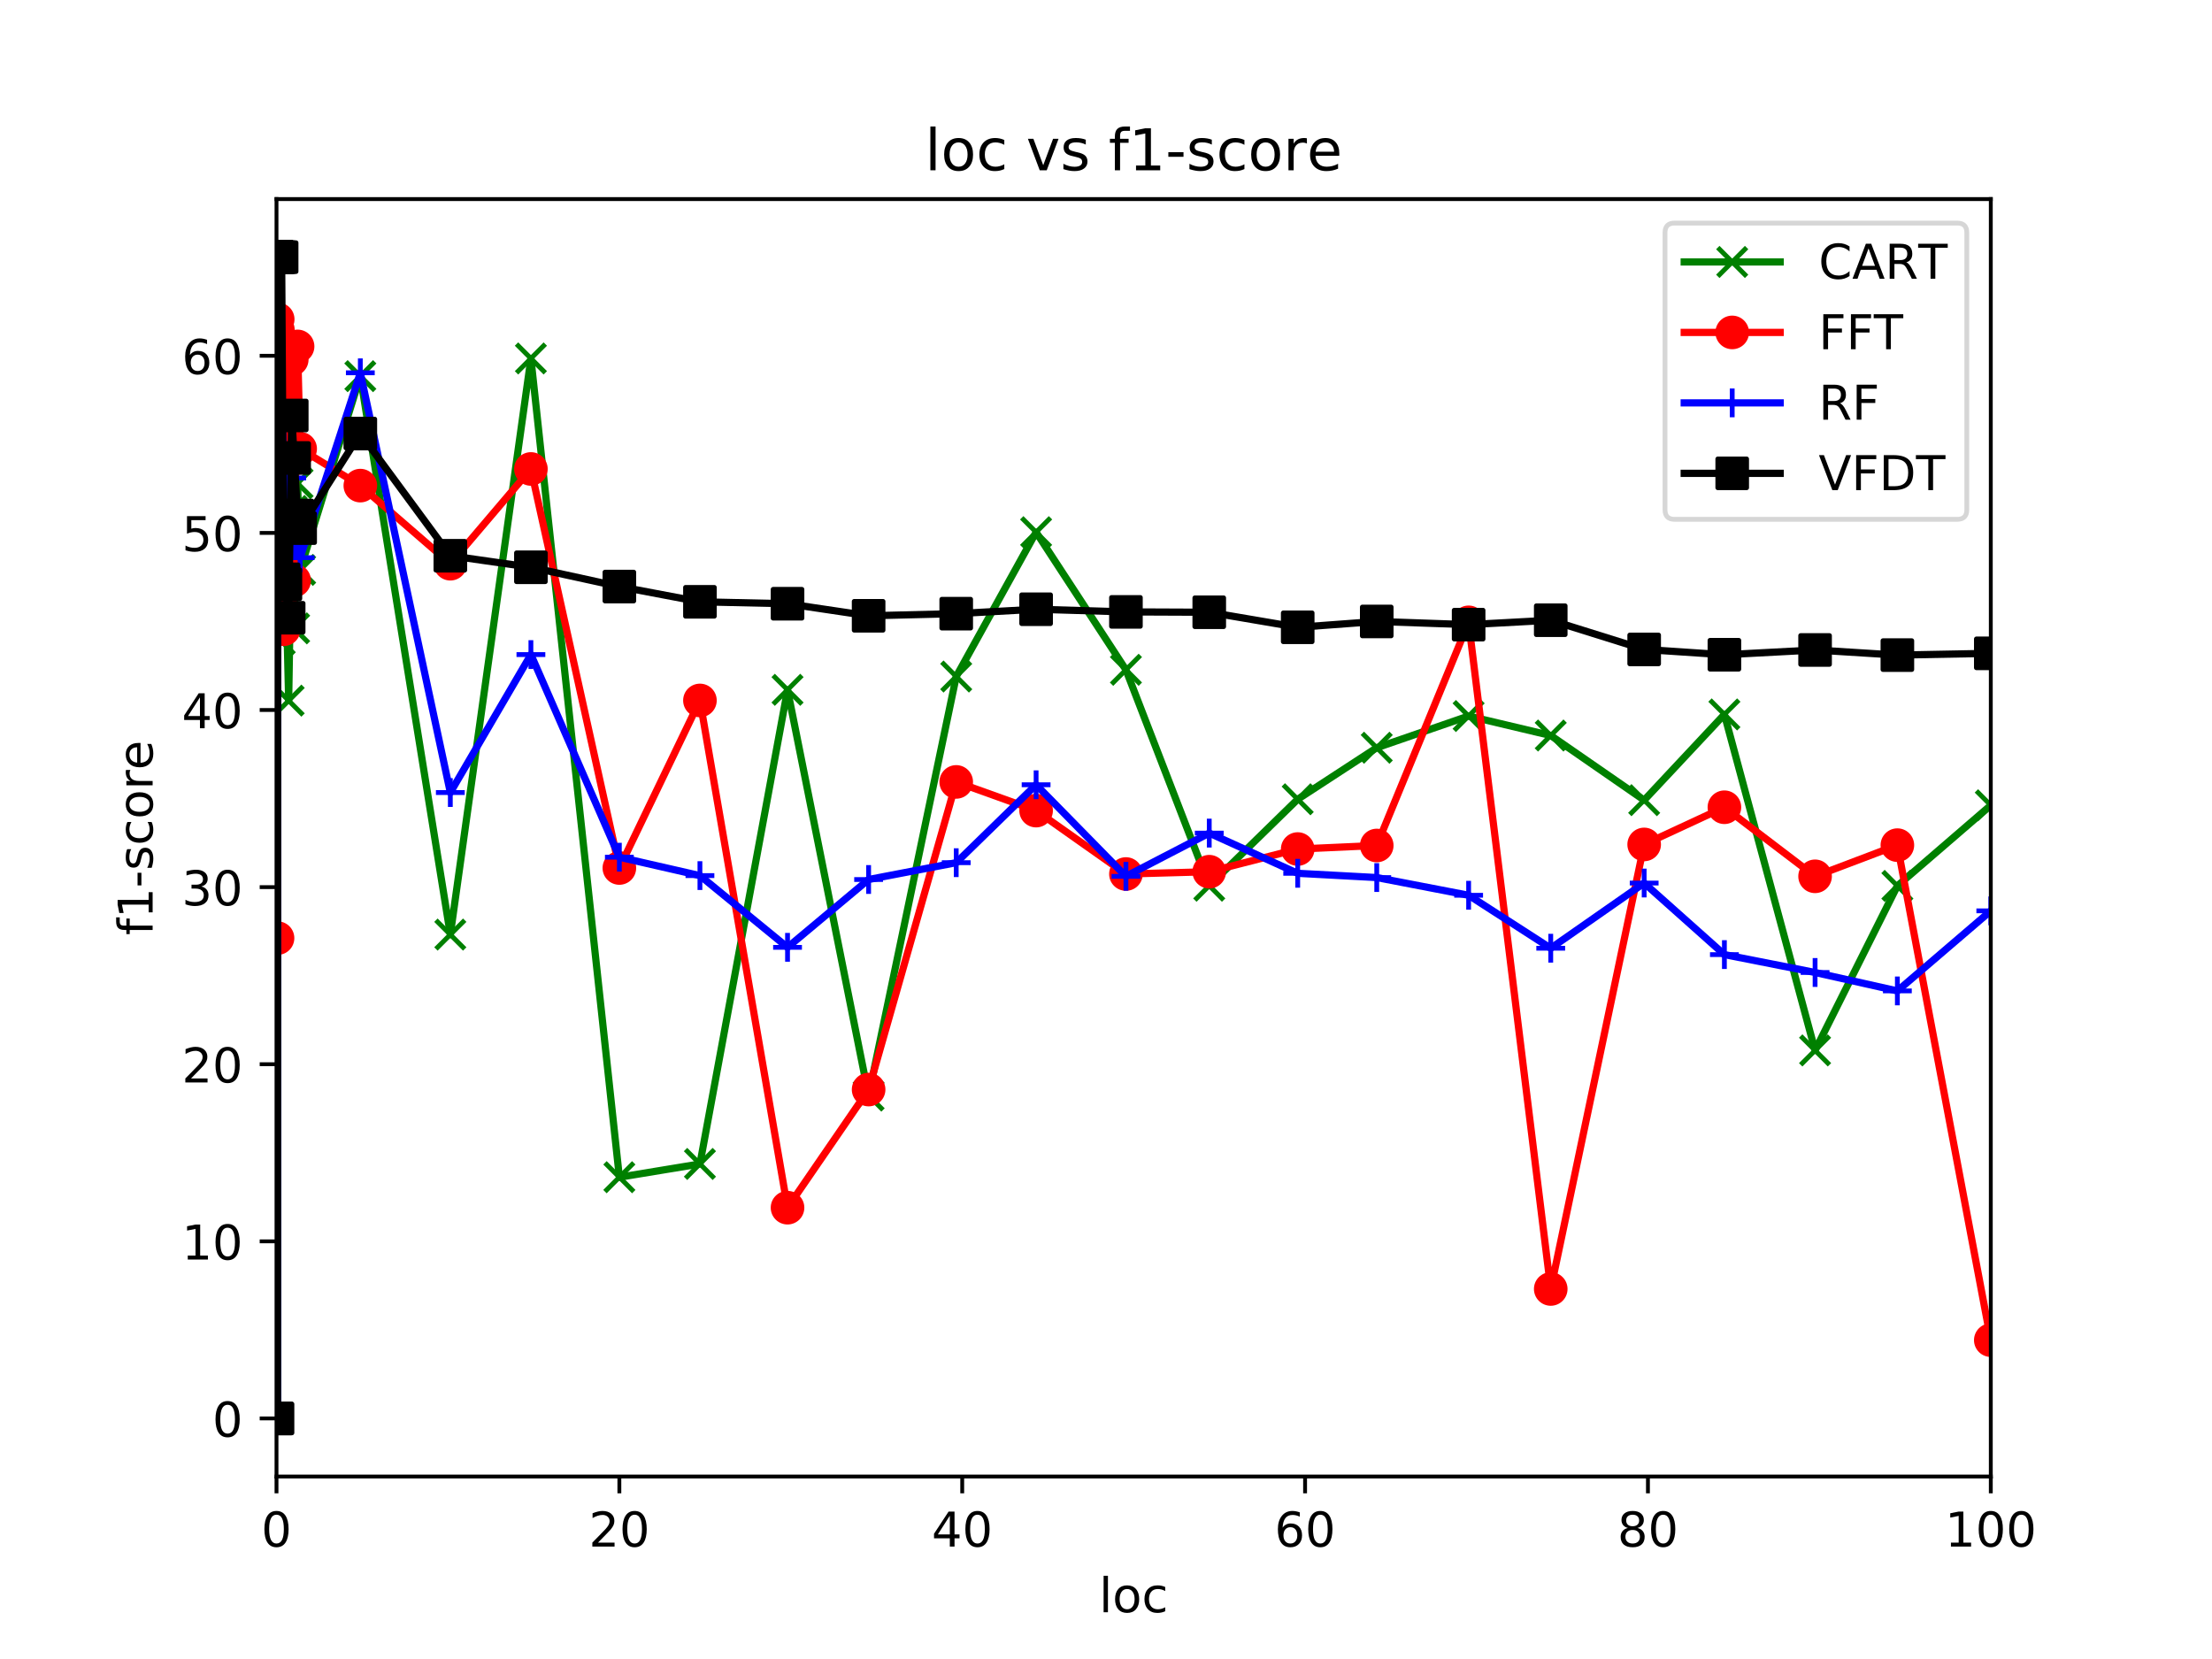 <?xml version="1.0" encoding="utf-8" standalone="no"?>
<!DOCTYPE svg PUBLIC "-//W3C//DTD SVG 1.1//EN"
  "http://www.w3.org/Graphics/SVG/1.1/DTD/svg11.dtd">
<!-- Created with matplotlib (https://matplotlib.org/) -->
<svg height="345.6pt" version="1.1" viewBox="0 0 460.8 345.6" width="460.8pt" xmlns="http://www.w3.org/2000/svg" xmlns:xlink="http://www.w3.org/1999/xlink">
 <defs>
  <style type="text/css">
*{stroke-linecap:butt;stroke-linejoin:round;}
  </style>
 </defs>
 <g id="figure_1">
  <g id="patch_1">
   <path d="M 0 345.6 
L 460.8 345.6 
L 460.8 0 
L 0 0 
z
" style="fill:#ffffff;"/>
  </g>
  <g id="axes_1">
   <g id="patch_2">
    <path d="M 57.6 307.584 
L 414.72 307.584 
L 414.72 41.472 
L 57.6 41.472 
z
" style="fill:#ffffff;"/>
   </g>
   <g id="matplotlib.axis_1">
    <g id="xtick_1">
     <g id="line2d_1">
      <defs>
       <path d="M 0 0 
L 0 3.5 
" id="m6e8cac33dd" style="stroke:#000000;stroke-width:0.8;"/>
      </defs>
      <g>
       <use style="stroke:#000000;stroke-width:0.8;" x="57.6" xlink:href="#m6e8cac33dd" y="307.584"/>
      </g>
     </g>
     <g id="text_1">
      <!-- 0 -->
      <defs>
       <path d="M 31.781 66.406 
Q 24.172 66.406 20.328 58.906 
Q 16.5 51.422 16.5 36.375 
Q 16.5 21.391 20.328 13.891 
Q 24.172 6.391 31.781 6.391 
Q 39.453 6.391 43.281 13.891 
Q 47.125 21.391 47.125 36.375 
Q 47.125 51.422 43.281 58.906 
Q 39.453 66.406 31.781 66.406 
z
M 31.781 74.219 
Q 44.047 74.219 50.516 64.516 
Q 56.984 54.828 56.984 36.375 
Q 56.984 17.969 50.516 8.266 
Q 44.047 -1.422 31.781 -1.422 
Q 19.531 -1.422 13.062 8.266 
Q 6.594 17.969 6.594 36.375 
Q 6.594 54.828 13.062 64.516 
Q 19.531 74.219 31.781 74.219 
z
" id="DejaVuSans-48"/>
      </defs>
      <g transform="translate(54.419 322.182)scale(0.1 -0.1)">
       <use xlink:href="#DejaVuSans-48"/>
      </g>
     </g>
    </g>
    <g id="xtick_2">
     <g id="line2d_2">
      <g>
       <use style="stroke:#000000;stroke-width:0.8;" x="129.024" xlink:href="#m6e8cac33dd" y="307.584"/>
      </g>
     </g>
     <g id="text_2">
      <!-- 20 -->
      <defs>
       <path d="M 19.188 8.297 
L 53.609 8.297 
L 53.609 0 
L 7.328 0 
L 7.328 8.297 
Q 12.938 14.109 22.625 23.891 
Q 32.328 33.688 34.812 36.531 
Q 39.547 41.844 41.422 45.531 
Q 43.312 49.219 43.312 52.781 
Q 43.312 58.594 39.234 62.25 
Q 35.156 65.922 28.609 65.922 
Q 23.969 65.922 18.812 64.312 
Q 13.672 62.703 7.812 59.422 
L 7.812 69.391 
Q 13.766 71.781 18.938 73 
Q 24.125 74.219 28.422 74.219 
Q 39.75 74.219 46.484 68.547 
Q 53.219 62.891 53.219 53.422 
Q 53.219 48.922 51.531 44.891 
Q 49.859 40.875 45.406 35.406 
Q 44.188 33.984 37.641 27.219 
Q 31.109 20.453 19.188 8.297 
z
" id="DejaVuSans-50"/>
      </defs>
      <g transform="translate(122.662 322.182)scale(0.1 -0.1)">
       <use xlink:href="#DejaVuSans-50"/>
       <use x="63.623" xlink:href="#DejaVuSans-48"/>
      </g>
     </g>
    </g>
    <g id="xtick_3">
     <g id="line2d_3">
      <g>
       <use style="stroke:#000000;stroke-width:0.8;" x="200.448" xlink:href="#m6e8cac33dd" y="307.584"/>
      </g>
     </g>
     <g id="text_3">
      <!-- 40 -->
      <defs>
       <path d="M 37.797 64.312 
L 12.891 25.391 
L 37.797 25.391 
z
M 35.203 72.906 
L 47.609 72.906 
L 47.609 25.391 
L 58.016 25.391 
L 58.016 17.188 
L 47.609 17.188 
L 47.609 0 
L 37.797 0 
L 37.797 17.188 
L 4.891 17.188 
L 4.891 26.703 
z
" id="DejaVuSans-52"/>
      </defs>
      <g transform="translate(194.085 322.182)scale(0.1 -0.1)">
       <use xlink:href="#DejaVuSans-52"/>
       <use x="63.623" xlink:href="#DejaVuSans-48"/>
      </g>
     </g>
    </g>
    <g id="xtick_4">
     <g id="line2d_4">
      <g>
       <use style="stroke:#000000;stroke-width:0.8;" x="271.872" xlink:href="#m6e8cac33dd" y="307.584"/>
      </g>
     </g>
     <g id="text_4">
      <!-- 60 -->
      <defs>
       <path d="M 33.016 40.375 
Q 26.375 40.375 22.484 35.828 
Q 18.609 31.297 18.609 23.391 
Q 18.609 15.531 22.484 10.953 
Q 26.375 6.391 33.016 6.391 
Q 39.656 6.391 43.531 10.953 
Q 47.406 15.531 47.406 23.391 
Q 47.406 31.297 43.531 35.828 
Q 39.656 40.375 33.016 40.375 
z
M 52.594 71.297 
L 52.594 62.312 
Q 48.875 64.062 45.094 64.984 
Q 41.312 65.922 37.594 65.922 
Q 27.828 65.922 22.672 59.328 
Q 17.531 52.734 16.797 39.406 
Q 19.672 43.656 24.016 45.922 
Q 28.375 48.188 33.594 48.188 
Q 44.578 48.188 50.953 41.516 
Q 57.328 34.859 57.328 23.391 
Q 57.328 12.156 50.688 5.359 
Q 44.047 -1.422 33.016 -1.422 
Q 20.359 -1.422 13.672 8.266 
Q 6.984 17.969 6.984 36.375 
Q 6.984 53.656 15.188 63.938 
Q 23.391 74.219 37.203 74.219 
Q 40.922 74.219 44.703 73.484 
Q 48.484 72.75 52.594 71.297 
z
" id="DejaVuSans-54"/>
      </defs>
      <g transform="translate(265.51 322.182)scale(0.1 -0.1)">
       <use xlink:href="#DejaVuSans-54"/>
       <use x="63.623" xlink:href="#DejaVuSans-48"/>
      </g>
     </g>
    </g>
    <g id="xtick_5">
     <g id="line2d_5">
      <g>
       <use style="stroke:#000000;stroke-width:0.8;" x="343.296" xlink:href="#m6e8cac33dd" y="307.584"/>
      </g>
     </g>
     <g id="text_5">
      <!-- 80 -->
      <defs>
       <path d="M 31.781 34.625 
Q 24.75 34.625 20.719 30.859 
Q 16.703 27.094 16.703 20.516 
Q 16.703 13.922 20.719 10.156 
Q 24.75 6.391 31.781 6.391 
Q 38.812 6.391 42.859 10.172 
Q 46.922 13.969 46.922 20.516 
Q 46.922 27.094 42.891 30.859 
Q 38.875 34.625 31.781 34.625 
z
M 21.922 38.812 
Q 15.578 40.375 12.031 44.719 
Q 8.5 49.078 8.5 55.328 
Q 8.5 64.062 14.719 69.141 
Q 20.953 74.219 31.781 74.219 
Q 42.672 74.219 48.875 69.141 
Q 55.078 64.062 55.078 55.328 
Q 55.078 49.078 51.531 44.719 
Q 48 40.375 41.703 38.812 
Q 48.828 37.156 52.797 32.312 
Q 56.781 27.484 56.781 20.516 
Q 56.781 9.906 50.312 4.234 
Q 43.844 -1.422 31.781 -1.422 
Q 19.734 -1.422 13.25 4.234 
Q 6.781 9.906 6.781 20.516 
Q 6.781 27.484 10.781 32.312 
Q 14.797 37.156 21.922 38.812 
z
M 18.312 54.391 
Q 18.312 48.734 21.844 45.562 
Q 25.391 42.391 31.781 42.391 
Q 38.141 42.391 41.719 45.562 
Q 45.312 48.734 45.312 54.391 
Q 45.312 60.062 41.719 63.234 
Q 38.141 66.406 31.781 66.406 
Q 25.391 66.406 21.844 63.234 
Q 18.312 60.062 18.312 54.391 
z
" id="DejaVuSans-56"/>
      </defs>
      <g transform="translate(336.933 322.182)scale(0.1 -0.1)">
       <use xlink:href="#DejaVuSans-56"/>
       <use x="63.623" xlink:href="#DejaVuSans-48"/>
      </g>
     </g>
    </g>
    <g id="xtick_6">
     <g id="line2d_6">
      <g>
       <use style="stroke:#000000;stroke-width:0.8;" x="414.72" xlink:href="#m6e8cac33dd" y="307.584"/>
      </g>
     </g>
     <g id="text_6">
      <!-- 100 -->
      <defs>
       <path d="M 12.406 8.297 
L 28.516 8.297 
L 28.516 63.922 
L 10.984 60.406 
L 10.984 69.391 
L 28.422 72.906 
L 38.281 72.906 
L 38.281 8.297 
L 54.391 8.297 
L 54.391 0 
L 12.406 0 
z
" id="DejaVuSans-49"/>
      </defs>
      <g transform="translate(405.176 322.182)scale(0.1 -0.1)">
       <use xlink:href="#DejaVuSans-49"/>
       <use x="63.623" xlink:href="#DejaVuSans-48"/>
       <use x="127.246" xlink:href="#DejaVuSans-48"/>
      </g>
     </g>
    </g>
    <g id="text_7">
     <!-- loc -->
     <defs>
      <path d="M 9.422 75.984 
L 18.406 75.984 
L 18.406 0 
L 9.422 0 
z
" id="DejaVuSans-108"/>
      <path d="M 30.609 48.391 
Q 23.391 48.391 19.188 42.75 
Q 14.984 37.109 14.984 27.297 
Q 14.984 17.484 19.156 11.844 
Q 23.344 6.203 30.609 6.203 
Q 37.797 6.203 41.984 11.859 
Q 46.188 17.531 46.188 27.297 
Q 46.188 37.016 41.984 42.703 
Q 37.797 48.391 30.609 48.391 
z
M 30.609 56 
Q 42.328 56 49.016 48.375 
Q 55.719 40.766 55.719 27.297 
Q 55.719 13.875 49.016 6.219 
Q 42.328 -1.422 30.609 -1.422 
Q 18.844 -1.422 12.172 6.219 
Q 5.516 13.875 5.516 27.297 
Q 5.516 40.766 12.172 48.375 
Q 18.844 56 30.609 56 
z
" id="DejaVuSans-111"/>
      <path d="M 48.781 52.594 
L 48.781 44.188 
Q 44.969 46.297 41.141 47.344 
Q 37.312 48.391 33.406 48.391 
Q 24.656 48.391 19.812 42.844 
Q 14.984 37.312 14.984 27.297 
Q 14.984 17.281 19.812 11.734 
Q 24.656 6.203 33.406 6.203 
Q 37.312 6.203 41.141 7.25 
Q 44.969 8.297 48.781 10.406 
L 48.781 2.094 
Q 45.016 0.344 40.984 -0.531 
Q 36.969 -1.422 32.422 -1.422 
Q 20.062 -1.422 12.781 6.344 
Q 5.516 14.109 5.516 27.297 
Q 5.516 40.672 12.859 48.328 
Q 20.219 56 33.016 56 
Q 37.156 56 41.109 55.141 
Q 45.062 54.297 48.781 52.594 
z
" id="DejaVuSans-99"/>
     </defs>
     <g transform="translate(228.962 335.861)scale(0.1 -0.1)">
      <use xlink:href="#DejaVuSans-108"/>
      <use x="27.783" xlink:href="#DejaVuSans-111"/>
      <use x="88.965" xlink:href="#DejaVuSans-99"/>
     </g>
    </g>
   </g>
   <g id="matplotlib.axis_2">
    <g id="ytick_1">
     <g id="line2d_7">
      <defs>
       <path d="M 0 0 
L -3.5 0 
" id="mcc3cfa921a" style="stroke:#000000;stroke-width:0.8;"/>
      </defs>
      <g>
       <use style="stroke:#000000;stroke-width:0.8;" x="57.6" xlink:href="#mcc3cfa921a" y="295.488"/>
      </g>
     </g>
     <g id="text_8">
      <!-- 0 -->
      <g transform="translate(44.237 299.287)scale(0.1 -0.1)">
       <use xlink:href="#DejaVuSans-48"/>
      </g>
     </g>
    </g>
    <g id="ytick_2">
     <g id="line2d_8">
      <g>
       <use style="stroke:#000000;stroke-width:0.8;" x="57.6" xlink:href="#mcc3cfa921a" y="258.593"/>
      </g>
     </g>
     <g id="text_9">
      <!-- 10 -->
      <g transform="translate(37.875 262.392)scale(0.1 -0.1)">
       <use xlink:href="#DejaVuSans-49"/>
       <use x="63.623" xlink:href="#DejaVuSans-48"/>
      </g>
     </g>
    </g>
    <g id="ytick_3">
     <g id="line2d_9">
      <g>
       <use style="stroke:#000000;stroke-width:0.8;" x="57.6" xlink:href="#mcc3cfa921a" y="221.698"/>
      </g>
     </g>
     <g id="text_10">
      <!-- 20 -->
      <g transform="translate(37.875 225.497)scale(0.1 -0.1)">
       <use xlink:href="#DejaVuSans-50"/>
       <use x="63.623" xlink:href="#DejaVuSans-48"/>
      </g>
     </g>
    </g>
    <g id="ytick_4">
     <g id="line2d_10">
      <g>
       <use style="stroke:#000000;stroke-width:0.8;" x="57.6" xlink:href="#mcc3cfa921a" y="184.803"/>
      </g>
     </g>
     <g id="text_11">
      <!-- 30 -->
      <defs>
       <path d="M 40.578 39.312 
Q 47.656 37.797 51.625 33 
Q 55.609 28.219 55.609 21.188 
Q 55.609 10.406 48.188 4.484 
Q 40.766 -1.422 27.094 -1.422 
Q 22.516 -1.422 17.656 -0.516 
Q 12.797 0.391 7.625 2.203 
L 7.625 11.719 
Q 11.719 9.328 16.594 8.109 
Q 21.484 6.891 26.812 6.891 
Q 36.078 6.891 40.938 10.547 
Q 45.797 14.203 45.797 21.188 
Q 45.797 27.641 41.281 31.266 
Q 36.766 34.906 28.719 34.906 
L 20.219 34.906 
L 20.219 43.016 
L 29.109 43.016 
Q 36.375 43.016 40.234 45.922 
Q 44.094 48.828 44.094 54.297 
Q 44.094 59.906 40.109 62.906 
Q 36.141 65.922 28.719 65.922 
Q 24.656 65.922 20.016 65.031 
Q 15.375 64.156 9.812 62.312 
L 9.812 71.094 
Q 15.438 72.656 20.344 73.438 
Q 25.25 74.219 29.594 74.219 
Q 40.828 74.219 47.359 69.109 
Q 53.906 64.016 53.906 55.328 
Q 53.906 49.266 50.438 45.094 
Q 46.969 40.922 40.578 39.312 
z
" id="DejaVuSans-51"/>
      </defs>
      <g transform="translate(37.875 188.602)scale(0.1 -0.1)">
       <use xlink:href="#DejaVuSans-51"/>
       <use x="63.623" xlink:href="#DejaVuSans-48"/>
      </g>
     </g>
    </g>
    <g id="ytick_5">
     <g id="line2d_11">
      <g>
       <use style="stroke:#000000;stroke-width:0.8;" x="57.6" xlink:href="#mcc3cfa921a" y="147.908"/>
      </g>
     </g>
     <g id="text_12">
      <!-- 40 -->
      <g transform="translate(37.875 151.708)scale(0.1 -0.1)">
       <use xlink:href="#DejaVuSans-52"/>
       <use x="63.623" xlink:href="#DejaVuSans-48"/>
      </g>
     </g>
    </g>
    <g id="ytick_6">
     <g id="line2d_12">
      <g>
       <use style="stroke:#000000;stroke-width:0.8;" x="57.6" xlink:href="#mcc3cfa921a" y="111.013"/>
      </g>
     </g>
     <g id="text_13">
      <!-- 50 -->
      <defs>
       <path d="M 10.797 72.906 
L 49.516 72.906 
L 49.516 64.594 
L 19.828 64.594 
L 19.828 46.734 
Q 21.969 47.469 24.109 47.828 
Q 26.266 48.188 28.422 48.188 
Q 40.625 48.188 47.75 41.5 
Q 54.891 34.812 54.891 23.391 
Q 54.891 11.625 47.562 5.094 
Q 40.234 -1.422 26.906 -1.422 
Q 22.312 -1.422 17.547 -0.641 
Q 12.797 0.141 7.719 1.703 
L 7.719 11.625 
Q 12.109 9.234 16.797 8.062 
Q 21.484 6.891 26.703 6.891 
Q 35.156 6.891 40.078 11.328 
Q 45.016 15.766 45.016 23.391 
Q 45.016 31 40.078 35.438 
Q 35.156 39.891 26.703 39.891 
Q 22.75 39.891 18.812 39.016 
Q 14.891 38.141 10.797 36.281 
z
" id="DejaVuSans-53"/>
      </defs>
      <g transform="translate(37.875 114.813)scale(0.1 -0.1)">
       <use xlink:href="#DejaVuSans-53"/>
       <use x="63.623" xlink:href="#DejaVuSans-48"/>
      </g>
     </g>
    </g>
    <g id="ytick_7">
     <g id="line2d_13">
      <g>
       <use style="stroke:#000000;stroke-width:0.8;" x="57.6" xlink:href="#mcc3cfa921a" y="74.118"/>
      </g>
     </g>
     <g id="text_14">
      <!-- 60 -->
      <g transform="translate(37.875 77.918)scale(0.1 -0.1)">
       <use xlink:href="#DejaVuSans-54"/>
       <use x="63.623" xlink:href="#DejaVuSans-48"/>
      </g>
     </g>
    </g>
    <g id="text_15">
     <!-- f1-score -->
     <defs>
      <path d="M 37.109 75.984 
L 37.109 68.5 
L 28.516 68.5 
Q 23.688 68.5 21.797 66.547 
Q 19.922 64.594 19.922 59.516 
L 19.922 54.688 
L 34.719 54.688 
L 34.719 47.703 
L 19.922 47.703 
L 19.922 0 
L 10.891 0 
L 10.891 47.703 
L 2.297 47.703 
L 2.297 54.688 
L 10.891 54.688 
L 10.891 58.5 
Q 10.891 67.625 15.141 71.797 
Q 19.391 75.984 28.609 75.984 
z
" id="DejaVuSans-102"/>
      <path d="M 4.891 31.391 
L 31.203 31.391 
L 31.203 23.391 
L 4.891 23.391 
z
" id="DejaVuSans-45"/>
      <path d="M 44.281 53.078 
L 44.281 44.578 
Q 40.484 46.531 36.375 47.5 
Q 32.281 48.484 27.875 48.484 
Q 21.188 48.484 17.844 46.438 
Q 14.5 44.391 14.5 40.281 
Q 14.5 37.156 16.891 35.375 
Q 19.281 33.594 26.516 31.984 
L 29.594 31.297 
Q 39.156 29.25 43.188 25.516 
Q 47.219 21.781 47.219 15.094 
Q 47.219 7.469 41.188 3.016 
Q 35.156 -1.422 24.609 -1.422 
Q 20.219 -1.422 15.453 -0.562 
Q 10.688 0.297 5.422 2 
L 5.422 11.281 
Q 10.406 8.688 15.234 7.391 
Q 20.062 6.109 24.812 6.109 
Q 31.156 6.109 34.562 8.281 
Q 37.984 10.453 37.984 14.406 
Q 37.984 18.062 35.516 20.016 
Q 33.062 21.969 24.703 23.781 
L 21.578 24.516 
Q 13.234 26.266 9.516 29.906 
Q 5.812 33.547 5.812 39.891 
Q 5.812 47.609 11.281 51.797 
Q 16.75 56 26.812 56 
Q 31.781 56 36.172 55.266 
Q 40.578 54.547 44.281 53.078 
z
" id="DejaVuSans-115"/>
      <path d="M 41.109 46.297 
Q 39.594 47.172 37.812 47.578 
Q 36.031 48 33.891 48 
Q 26.266 48 22.188 43.047 
Q 18.109 38.094 18.109 28.812 
L 18.109 0 
L 9.078 0 
L 9.078 54.688 
L 18.109 54.688 
L 18.109 46.188 
Q 20.953 51.172 25.484 53.578 
Q 30.031 56 36.531 56 
Q 37.453 56 38.578 55.875 
Q 39.703 55.766 41.062 55.516 
z
" id="DejaVuSans-114"/>
      <path d="M 56.203 29.594 
L 56.203 25.203 
L 14.891 25.203 
Q 15.484 15.922 20.484 11.062 
Q 25.484 6.203 34.422 6.203 
Q 39.594 6.203 44.453 7.469 
Q 49.312 8.734 54.109 11.281 
L 54.109 2.781 
Q 49.266 0.734 44.188 -0.344 
Q 39.109 -1.422 33.891 -1.422 
Q 20.797 -1.422 13.156 6.188 
Q 5.516 13.812 5.516 26.812 
Q 5.516 40.234 12.766 48.109 
Q 20.016 56 32.328 56 
Q 43.359 56 49.781 48.891 
Q 56.203 41.797 56.203 29.594 
z
M 47.219 32.234 
Q 47.125 39.594 43.094 43.984 
Q 39.062 48.391 32.422 48.391 
Q 24.906 48.391 20.391 44.141 
Q 15.875 39.891 15.188 32.172 
z
" id="DejaVuSans-101"/>
     </defs>
     <g transform="translate(31.795 194.817)rotate(-90)scale(0.1 -0.1)">
      <use xlink:href="#DejaVuSans-102"/>
      <use x="35.205" xlink:href="#DejaVuSans-49"/>
      <use x="98.828" xlink:href="#DejaVuSans-45"/>
      <use x="134.912" xlink:href="#DejaVuSans-115"/>
      <use x="187.012" xlink:href="#DejaVuSans-99"/>
      <use x="241.992" xlink:href="#DejaVuSans-111"/>
      <use x="303.174" xlink:href="#DejaVuSans-114"/>
      <use x="344.256" xlink:href="#DejaVuSans-101"/>
     </g>
    </g>
   </g>
   <g id="line2d_14">
    <path clip-path="url(#p7e5b6b0c7e)" d="M 57.636 53.568 
L 57.671 295.488 
L 57.707 53.568 
L 57.743 53.568 
L 57.779 53.568 
L 57.814 53.568 
L 57.814 295.488 
L 57.85 53.568 
L 57.886 53.568 
L 57.886 53.568 
L 58.279 133.224 
L 58.671 111.567 
L 59.1 96.993 
L 59.457 117.322 
L 60.136 145.953 
L 60.778 106.438 
L 61.278 130.9 
L 61.993 100.683 
L 62.528 118.724 
L 75.063 78.361 
L 93.812 194.691 
L 110.597 74.672 
L 129.024 245.237 
L 145.809 242.47 
L 164.057 143.702 
L 180.949 228.229 
L 199.198 140.935 
L 215.84 110.866 
L 234.553 139.533 
L 251.909 184.508 
L 270.336 166.503 
L 286.8 155.767 
L 305.941 149.163 
L 323.047 153.221 
L 342.51 166.688 
L 359.224 148.831 
L 378.115 218.82 
L 395.257 184.545 
L 414.72 167.758 
" style="fill:none;stroke:#008000;stroke-linecap:square;stroke-width:1.5;"/>
    <defs>
     <path d="M -3 3 
L 3 -3 
M -3 -3 
L 3 3 
" id="m6aa8ffa0a3" style="stroke:#008000;"/>
    </defs>
    <g clip-path="url(#p7e5b6b0c7e)">
     <use style="fill:#008000;stroke:#008000;" x="57.636" xlink:href="#m6aa8ffa0a3" y="53.568"/>
     <use style="fill:#008000;stroke:#008000;" x="57.671" xlink:href="#m6aa8ffa0a3" y="295.488"/>
     <use style="fill:#008000;stroke:#008000;" x="57.707" xlink:href="#m6aa8ffa0a3" y="53.568"/>
     <use style="fill:#008000;stroke:#008000;" x="57.743" xlink:href="#m6aa8ffa0a3" y="53.568"/>
     <use style="fill:#008000;stroke:#008000;" x="57.779" xlink:href="#m6aa8ffa0a3" y="53.568"/>
     <use style="fill:#008000;stroke:#008000;" x="57.814" xlink:href="#m6aa8ffa0a3" y="53.568"/>
     <use style="fill:#008000;stroke:#008000;" x="57.814" xlink:href="#m6aa8ffa0a3" y="295.488"/>
     <use style="fill:#008000;stroke:#008000;" x="57.85" xlink:href="#m6aa8ffa0a3" y="53.568"/>
     <use style="fill:#008000;stroke:#008000;" x="57.886" xlink:href="#m6aa8ffa0a3" y="53.568"/>
     <use style="fill:#008000;stroke:#008000;" x="57.886" xlink:href="#m6aa8ffa0a3" y="53.568"/>
     <use style="fill:#008000;stroke:#008000;" x="58.279" xlink:href="#m6aa8ffa0a3" y="133.224"/>
     <use style="fill:#008000;stroke:#008000;" x="58.671" xlink:href="#m6aa8ffa0a3" y="111.567"/>
     <use style="fill:#008000;stroke:#008000;" x="59.1" xlink:href="#m6aa8ffa0a3" y="96.993"/>
     <use style="fill:#008000;stroke:#008000;" x="59.457" xlink:href="#m6aa8ffa0a3" y="117.322"/>
     <use style="fill:#008000;stroke:#008000;" x="60.136" xlink:href="#m6aa8ffa0a3" y="145.953"/>
     <use style="fill:#008000;stroke:#008000;" x="60.778" xlink:href="#m6aa8ffa0a3" y="106.438"/>
     <use style="fill:#008000;stroke:#008000;" x="61.278" xlink:href="#m6aa8ffa0a3" y="130.9"/>
     <use style="fill:#008000;stroke:#008000;" x="61.993" xlink:href="#m6aa8ffa0a3" y="100.683"/>
     <use style="fill:#008000;stroke:#008000;" x="62.528" xlink:href="#m6aa8ffa0a3" y="118.724"/>
     <use style="fill:#008000;stroke:#008000;" x="75.063" xlink:href="#m6aa8ffa0a3" y="78.361"/>
     <use style="fill:#008000;stroke:#008000;" x="93.812" xlink:href="#m6aa8ffa0a3" y="194.691"/>
     <use style="fill:#008000;stroke:#008000;" x="110.597" xlink:href="#m6aa8ffa0a3" y="74.672"/>
     <use style="fill:#008000;stroke:#008000;" x="129.024" xlink:href="#m6aa8ffa0a3" y="245.237"/>
     <use style="fill:#008000;stroke:#008000;" x="145.809" xlink:href="#m6aa8ffa0a3" y="242.47"/>
     <use style="fill:#008000;stroke:#008000;" x="164.057" xlink:href="#m6aa8ffa0a3" y="143.702"/>
     <use style="fill:#008000;stroke:#008000;" x="180.949" xlink:href="#m6aa8ffa0a3" y="228.229"/>
     <use style="fill:#008000;stroke:#008000;" x="199.198" xlink:href="#m6aa8ffa0a3" y="140.935"/>
     <use style="fill:#008000;stroke:#008000;" x="215.84" xlink:href="#m6aa8ffa0a3" y="110.866"/>
     <use style="fill:#008000;stroke:#008000;" x="234.553" xlink:href="#m6aa8ffa0a3" y="139.533"/>
     <use style="fill:#008000;stroke:#008000;" x="251.909" xlink:href="#m6aa8ffa0a3" y="184.508"/>
     <use style="fill:#008000;stroke:#008000;" x="270.336" xlink:href="#m6aa8ffa0a3" y="166.503"/>
     <use style="fill:#008000;stroke:#008000;" x="286.8" xlink:href="#m6aa8ffa0a3" y="155.767"/>
     <use style="fill:#008000;stroke:#008000;" x="305.941" xlink:href="#m6aa8ffa0a3" y="149.163"/>
     <use style="fill:#008000;stroke:#008000;" x="323.047" xlink:href="#m6aa8ffa0a3" y="153.221"/>
     <use style="fill:#008000;stroke:#008000;" x="342.51" xlink:href="#m6aa8ffa0a3" y="166.688"/>
     <use style="fill:#008000;stroke:#008000;" x="359.224" xlink:href="#m6aa8ffa0a3" y="148.831"/>
     <use style="fill:#008000;stroke:#008000;" x="378.115" xlink:href="#m6aa8ffa0a3" y="218.82"/>
     <use style="fill:#008000;stroke:#008000;" x="395.257" xlink:href="#m6aa8ffa0a3" y="184.545"/>
     <use style="fill:#008000;stroke:#008000;" x="414.72" xlink:href="#m6aa8ffa0a3" y="167.758"/>
    </g>
   </g>
   <g id="line2d_15">
    <path clip-path="url(#p7e5b6b0c7e)" d="M 57.636 90.205 
L 57.671 101.753 
L 57.707 87.991 
L 57.743 81.83 
L 57.779 81.83 
L 57.814 74.082 
L 57.814 195.429 
L 57.85 66.518 
L 57.886 68.695 
L 57.886 80.022 
L 58.279 87.622 
L 58.671 83.232 
L 59.1 131.084 
L 59.457 127.801 
L 60.136 113.928 
L 60.778 74.893 
L 61.278 120.938 
L 61.993 72.163 
L 62.528 93.488 
L 75.063 101.162 
L 93.812 117.433 
L 110.597 97.694 
L 129.024 180.819 
L 145.809 145.916 
L 164.057 251.583 
L 180.949 226.974 
L 199.198 162.888 
L 215.84 168.865 
L 234.553 182.073 
L 251.909 181.593 
L 270.336 176.871 
L 286.8 176.133 
L 305.941 129.645 
L 323.047 268.518 
L 342.51 175.912 
L 359.224 168.164 
L 378.115 182.553 
L 395.257 176.059 
L 414.72 279.18 
" style="fill:none;stroke:#ff0000;stroke-linecap:square;stroke-width:1.5;"/>
    <defs>
     <path d="M 0 3 
C 0.796 3 1.559 2.684 2.121 2.121 
C 2.684 1.559 3 0.796 3 0 
C 3 -0.796 2.684 -1.559 2.121 -2.121 
C 1.559 -2.684 0.796 -3 0 -3 
C -0.796 -3 -1.559 -2.684 -2.121 -2.121 
C -2.684 -1.559 -3 -0.796 -3 0 
C -3 0.796 -2.684 1.559 -2.121 2.121 
C -1.559 2.684 -0.796 3 0 3 
z
" id="m6158bb9038" style="stroke:#ff0000;"/>
    </defs>
    <g clip-path="url(#p7e5b6b0c7e)">
     <use style="fill:#ff0000;stroke:#ff0000;" x="57.636" xlink:href="#m6158bb9038" y="90.205"/>
     <use style="fill:#ff0000;stroke:#ff0000;" x="57.671" xlink:href="#m6158bb9038" y="101.753"/>
     <use style="fill:#ff0000;stroke:#ff0000;" x="57.707" xlink:href="#m6158bb9038" y="87.991"/>
     <use style="fill:#ff0000;stroke:#ff0000;" x="57.743" xlink:href="#m6158bb9038" y="81.83"/>
     <use style="fill:#ff0000;stroke:#ff0000;" x="57.779" xlink:href="#m6158bb9038" y="81.83"/>
     <use style="fill:#ff0000;stroke:#ff0000;" x="57.814" xlink:href="#m6158bb9038" y="74.082"/>
     <use style="fill:#ff0000;stroke:#ff0000;" x="57.814" xlink:href="#m6158bb9038" y="195.429"/>
     <use style="fill:#ff0000;stroke:#ff0000;" x="57.85" xlink:href="#m6158bb9038" y="66.518"/>
     <use style="fill:#ff0000;stroke:#ff0000;" x="57.886" xlink:href="#m6158bb9038" y="68.695"/>
     <use style="fill:#ff0000;stroke:#ff0000;" x="57.886" xlink:href="#m6158bb9038" y="80.022"/>
     <use style="fill:#ff0000;stroke:#ff0000;" x="58.279" xlink:href="#m6158bb9038" y="87.622"/>
     <use style="fill:#ff0000;stroke:#ff0000;" x="58.671" xlink:href="#m6158bb9038" y="83.232"/>
     <use style="fill:#ff0000;stroke:#ff0000;" x="59.1" xlink:href="#m6158bb9038" y="131.084"/>
     <use style="fill:#ff0000;stroke:#ff0000;" x="59.457" xlink:href="#m6158bb9038" y="127.801"/>
     <use style="fill:#ff0000;stroke:#ff0000;" x="60.136" xlink:href="#m6158bb9038" y="113.928"/>
     <use style="fill:#ff0000;stroke:#ff0000;" x="60.778" xlink:href="#m6158bb9038" y="74.893"/>
     <use style="fill:#ff0000;stroke:#ff0000;" x="61.278" xlink:href="#m6158bb9038" y="120.938"/>
     <use style="fill:#ff0000;stroke:#ff0000;" x="61.993" xlink:href="#m6158bb9038" y="72.163"/>
     <use style="fill:#ff0000;stroke:#ff0000;" x="62.528" xlink:href="#m6158bb9038" y="93.488"/>
     <use style="fill:#ff0000;stroke:#ff0000;" x="75.063" xlink:href="#m6158bb9038" y="101.162"/>
     <use style="fill:#ff0000;stroke:#ff0000;" x="93.812" xlink:href="#m6158bb9038" y="117.433"/>
     <use style="fill:#ff0000;stroke:#ff0000;" x="110.597" xlink:href="#m6158bb9038" y="97.694"/>
     <use style="fill:#ff0000;stroke:#ff0000;" x="129.024" xlink:href="#m6158bb9038" y="180.819"/>
     <use style="fill:#ff0000;stroke:#ff0000;" x="145.809" xlink:href="#m6158bb9038" y="145.916"/>
     <use style="fill:#ff0000;stroke:#ff0000;" x="164.057" xlink:href="#m6158bb9038" y="251.583"/>
     <use style="fill:#ff0000;stroke:#ff0000;" x="180.949" xlink:href="#m6158bb9038" y="226.974"/>
     <use style="fill:#ff0000;stroke:#ff0000;" x="199.198" xlink:href="#m6158bb9038" y="162.888"/>
     <use style="fill:#ff0000;stroke:#ff0000;" x="215.84" xlink:href="#m6158bb9038" y="168.865"/>
     <use style="fill:#ff0000;stroke:#ff0000;" x="234.553" xlink:href="#m6158bb9038" y="182.073"/>
     <use style="fill:#ff0000;stroke:#ff0000;" x="251.909" xlink:href="#m6158bb9038" y="181.593"/>
     <use style="fill:#ff0000;stroke:#ff0000;" x="270.336" xlink:href="#m6158bb9038" y="176.871"/>
     <use style="fill:#ff0000;stroke:#ff0000;" x="286.8" xlink:href="#m6158bb9038" y="176.133"/>
     <use style="fill:#ff0000;stroke:#ff0000;" x="305.941" xlink:href="#m6158bb9038" y="129.645"/>
     <use style="fill:#ff0000;stroke:#ff0000;" x="323.047" xlink:href="#m6158bb9038" y="268.518"/>
     <use style="fill:#ff0000;stroke:#ff0000;" x="342.51" xlink:href="#m6158bb9038" y="175.912"/>
     <use style="fill:#ff0000;stroke:#ff0000;" x="359.224" xlink:href="#m6158bb9038" y="168.164"/>
     <use style="fill:#ff0000;stroke:#ff0000;" x="378.115" xlink:href="#m6158bb9038" y="182.553"/>
     <use style="fill:#ff0000;stroke:#ff0000;" x="395.257" xlink:href="#m6158bb9038" y="176.059"/>
     <use style="fill:#ff0000;stroke:#ff0000;" x="414.72" xlink:href="#m6158bb9038" y="279.18"/>
    </g>
   </g>
   <g id="line2d_16">
    <path clip-path="url(#p7e5b6b0c7e)" d="M 57.636 53.568 
L 57.671 295.488 
L 57.707 53.568 
L 57.743 53.568 
L 57.779 53.568 
L 57.814 53.568 
L 57.814 295.488 
L 57.85 53.568 
L 57.886 53.568 
L 57.886 53.568 
L 58.279 53.789 
L 58.671 85.335 
L 59.1 94.632 
L 59.457 122.229 
L 60.136 115.994 
L 60.778 99.576 
L 61.278 113.116 
L 61.993 109.722 
L 62.528 116.179 
L 75.063 77.66 
L 93.812 165.101 
L 110.597 136.36 
L 129.024 178.568 
L 145.809 182.405 
L 164.057 197.348 
L 180.949 183.217 
L 199.198 179.712 
L 215.84 163.478 
L 234.553 182.553 
L 251.909 173.55 
L 270.336 181.925 
L 286.8 182.811 
L 305.941 186.5 
L 323.047 197.532 
L 342.51 183.955 
L 359.224 198.86 
L 378.115 202.587 
L 395.257 206.424 
L 414.72 189.747 
" style="fill:none;stroke:#0000ff;stroke-linecap:square;stroke-width:1.5;"/>
    <defs>
     <path d="M -3 0 
L 3 0 
M 0 3 
L 0 -3 
" id="mab37a1374a" style="stroke:#0000ff;"/>
    </defs>
    <g clip-path="url(#p7e5b6b0c7e)">
     <use style="fill:#0000ff;stroke:#0000ff;" x="57.636" xlink:href="#mab37a1374a" y="53.568"/>
     <use style="fill:#0000ff;stroke:#0000ff;" x="57.671" xlink:href="#mab37a1374a" y="295.488"/>
     <use style="fill:#0000ff;stroke:#0000ff;" x="57.707" xlink:href="#mab37a1374a" y="53.568"/>
     <use style="fill:#0000ff;stroke:#0000ff;" x="57.743" xlink:href="#mab37a1374a" y="53.568"/>
     <use style="fill:#0000ff;stroke:#0000ff;" x="57.779" xlink:href="#mab37a1374a" y="53.568"/>
     <use style="fill:#0000ff;stroke:#0000ff;" x="57.814" xlink:href="#mab37a1374a" y="53.568"/>
     <use style="fill:#0000ff;stroke:#0000ff;" x="57.814" xlink:href="#mab37a1374a" y="295.488"/>
     <use style="fill:#0000ff;stroke:#0000ff;" x="57.85" xlink:href="#mab37a1374a" y="53.568"/>
     <use style="fill:#0000ff;stroke:#0000ff;" x="57.886" xlink:href="#mab37a1374a" y="53.568"/>
     <use style="fill:#0000ff;stroke:#0000ff;" x="57.886" xlink:href="#mab37a1374a" y="53.568"/>
     <use style="fill:#0000ff;stroke:#0000ff;" x="58.279" xlink:href="#mab37a1374a" y="53.789"/>
     <use style="fill:#0000ff;stroke:#0000ff;" x="58.671" xlink:href="#mab37a1374a" y="85.335"/>
     <use style="fill:#0000ff;stroke:#0000ff;" x="59.1" xlink:href="#mab37a1374a" y="94.632"/>
     <use style="fill:#0000ff;stroke:#0000ff;" x="59.457" xlink:href="#mab37a1374a" y="122.229"/>
     <use style="fill:#0000ff;stroke:#0000ff;" x="60.136" xlink:href="#mab37a1374a" y="115.994"/>
     <use style="fill:#0000ff;stroke:#0000ff;" x="60.778" xlink:href="#mab37a1374a" y="99.576"/>
     <use style="fill:#0000ff;stroke:#0000ff;" x="61.278" xlink:href="#mab37a1374a" y="113.116"/>
     <use style="fill:#0000ff;stroke:#0000ff;" x="61.993" xlink:href="#mab37a1374a" y="109.722"/>
     <use style="fill:#0000ff;stroke:#0000ff;" x="62.528" xlink:href="#mab37a1374a" y="116.179"/>
     <use style="fill:#0000ff;stroke:#0000ff;" x="75.063" xlink:href="#mab37a1374a" y="77.66"/>
     <use style="fill:#0000ff;stroke:#0000ff;" x="93.812" xlink:href="#mab37a1374a" y="165.101"/>
     <use style="fill:#0000ff;stroke:#0000ff;" x="110.597" xlink:href="#mab37a1374a" y="136.36"/>
     <use style="fill:#0000ff;stroke:#0000ff;" x="129.024" xlink:href="#mab37a1374a" y="178.568"/>
     <use style="fill:#0000ff;stroke:#0000ff;" x="145.809" xlink:href="#mab37a1374a" y="182.405"/>
     <use style="fill:#0000ff;stroke:#0000ff;" x="164.057" xlink:href="#mab37a1374a" y="197.348"/>
     <use style="fill:#0000ff;stroke:#0000ff;" x="180.949" xlink:href="#mab37a1374a" y="183.217"/>
     <use style="fill:#0000ff;stroke:#0000ff;" x="199.198" xlink:href="#mab37a1374a" y="179.712"/>
     <use style="fill:#0000ff;stroke:#0000ff;" x="215.84" xlink:href="#mab37a1374a" y="163.478"/>
     <use style="fill:#0000ff;stroke:#0000ff;" x="234.553" xlink:href="#mab37a1374a" y="182.553"/>
     <use style="fill:#0000ff;stroke:#0000ff;" x="251.909" xlink:href="#mab37a1374a" y="173.55"/>
     <use style="fill:#0000ff;stroke:#0000ff;" x="270.336" xlink:href="#mab37a1374a" y="181.925"/>
     <use style="fill:#0000ff;stroke:#0000ff;" x="286.8" xlink:href="#mab37a1374a" y="182.811"/>
     <use style="fill:#0000ff;stroke:#0000ff;" x="305.941" xlink:href="#mab37a1374a" y="186.5"/>
     <use style="fill:#0000ff;stroke:#0000ff;" x="323.047" xlink:href="#mab37a1374a" y="197.532"/>
     <use style="fill:#0000ff;stroke:#0000ff;" x="342.51" xlink:href="#mab37a1374a" y="183.955"/>
     <use style="fill:#0000ff;stroke:#0000ff;" x="359.224" xlink:href="#mab37a1374a" y="198.86"/>
     <use style="fill:#0000ff;stroke:#0000ff;" x="378.115" xlink:href="#mab37a1374a" y="202.587"/>
     <use style="fill:#0000ff;stroke:#0000ff;" x="395.257" xlink:href="#mab37a1374a" y="206.424"/>
     <use style="fill:#0000ff;stroke:#0000ff;" x="414.72" xlink:href="#mab37a1374a" y="189.747"/>
    </g>
   </g>
   <g id="line2d_17">
    <path clip-path="url(#p7e5b6b0c7e)" d="M 57.636 53.568 
L 57.671 295.488 
L 57.707 53.568 
L 57.743 53.568 
L 57.779 53.568 
L 57.814 53.568 
L 57.814 295.488 
L 57.85 53.568 
L 57.886 53.568 
L 57.886 53.568 
L 58.279 53.568 
L 58.671 53.568 
L 59.1 120.68 
L 59.457 121.713 
L 60.136 128.686 
L 60.778 86.552 
L 61.278 95.407 
L 61.993 107.398 
L 62.528 110.017 
L 75.063 90.315 
L 93.812 115.773 
L 110.597 118.171 
L 129.024 122.193 
L 145.809 125.366 
L 164.057 125.771 
L 180.949 128.28 
L 199.198 127.837 
L 215.84 126.915 
L 234.553 127.469 
L 251.909 127.542 
L 270.336 130.678 
L 286.8 129.461 
L 305.941 130.125 
L 323.047 129.203 
L 342.51 135.29 
L 359.224 136.397 
L 378.115 135.401 
L 395.257 136.471 
L 414.72 136.102 
" style="fill:none;stroke:#000000;stroke-linecap:square;stroke-width:1.5;"/>
    <defs>
     <path d="M -3 3 
L 3 3 
L 3 -3 
L -3 -3 
z
" id="ma5a616abee" style="stroke:#000000;stroke-linejoin:miter;"/>
    </defs>
    <g clip-path="url(#p7e5b6b0c7e)">
     <use style="stroke:#000000;stroke-linejoin:miter;" x="57.636" xlink:href="#ma5a616abee" y="53.568"/>
     <use style="stroke:#000000;stroke-linejoin:miter;" x="57.671" xlink:href="#ma5a616abee" y="295.488"/>
     <use style="stroke:#000000;stroke-linejoin:miter;" x="57.707" xlink:href="#ma5a616abee" y="53.568"/>
     <use style="stroke:#000000;stroke-linejoin:miter;" x="57.743" xlink:href="#ma5a616abee" y="53.568"/>
     <use style="stroke:#000000;stroke-linejoin:miter;" x="57.779" xlink:href="#ma5a616abee" y="53.568"/>
     <use style="stroke:#000000;stroke-linejoin:miter;" x="57.814" xlink:href="#ma5a616abee" y="53.568"/>
     <use style="stroke:#000000;stroke-linejoin:miter;" x="57.814" xlink:href="#ma5a616abee" y="295.488"/>
     <use style="stroke:#000000;stroke-linejoin:miter;" x="57.85" xlink:href="#ma5a616abee" y="53.568"/>
     <use style="stroke:#000000;stroke-linejoin:miter;" x="57.886" xlink:href="#ma5a616abee" y="53.568"/>
     <use style="stroke:#000000;stroke-linejoin:miter;" x="57.886" xlink:href="#ma5a616abee" y="53.568"/>
     <use style="stroke:#000000;stroke-linejoin:miter;" x="58.279" xlink:href="#ma5a616abee" y="53.568"/>
     <use style="stroke:#000000;stroke-linejoin:miter;" x="58.671" xlink:href="#ma5a616abee" y="53.568"/>
     <use style="stroke:#000000;stroke-linejoin:miter;" x="59.1" xlink:href="#ma5a616abee" y="120.68"/>
     <use style="stroke:#000000;stroke-linejoin:miter;" x="59.457" xlink:href="#ma5a616abee" y="121.713"/>
     <use style="stroke:#000000;stroke-linejoin:miter;" x="60.136" xlink:href="#ma5a616abee" y="128.686"/>
     <use style="stroke:#000000;stroke-linejoin:miter;" x="60.778" xlink:href="#ma5a616abee" y="86.552"/>
     <use style="stroke:#000000;stroke-linejoin:miter;" x="61.278" xlink:href="#ma5a616abee" y="95.407"/>
     <use style="stroke:#000000;stroke-linejoin:miter;" x="61.993" xlink:href="#ma5a616abee" y="107.398"/>
     <use style="stroke:#000000;stroke-linejoin:miter;" x="62.528" xlink:href="#ma5a616abee" y="110.017"/>
     <use style="stroke:#000000;stroke-linejoin:miter;" x="75.063" xlink:href="#ma5a616abee" y="90.315"/>
     <use style="stroke:#000000;stroke-linejoin:miter;" x="93.812" xlink:href="#ma5a616abee" y="115.773"/>
     <use style="stroke:#000000;stroke-linejoin:miter;" x="110.597" xlink:href="#ma5a616abee" y="118.171"/>
     <use style="stroke:#000000;stroke-linejoin:miter;" x="129.024" xlink:href="#ma5a616abee" y="122.193"/>
     <use style="stroke:#000000;stroke-linejoin:miter;" x="145.809" xlink:href="#ma5a616abee" y="125.366"/>
     <use style="stroke:#000000;stroke-linejoin:miter;" x="164.057" xlink:href="#ma5a616abee" y="125.771"/>
     <use style="stroke:#000000;stroke-linejoin:miter;" x="180.949" xlink:href="#ma5a616abee" y="128.28"/>
     <use style="stroke:#000000;stroke-linejoin:miter;" x="199.198" xlink:href="#ma5a616abee" y="127.837"/>
     <use style="stroke:#000000;stroke-linejoin:miter;" x="215.84" xlink:href="#ma5a616abee" y="126.915"/>
     <use style="stroke:#000000;stroke-linejoin:miter;" x="234.553" xlink:href="#ma5a616abee" y="127.469"/>
     <use style="stroke:#000000;stroke-linejoin:miter;" x="251.909" xlink:href="#ma5a616abee" y="127.542"/>
     <use style="stroke:#000000;stroke-linejoin:miter;" x="270.336" xlink:href="#ma5a616abee" y="130.678"/>
     <use style="stroke:#000000;stroke-linejoin:miter;" x="286.8" xlink:href="#ma5a616abee" y="129.461"/>
     <use style="stroke:#000000;stroke-linejoin:miter;" x="305.941" xlink:href="#ma5a616abee" y="130.125"/>
     <use style="stroke:#000000;stroke-linejoin:miter;" x="323.047" xlink:href="#ma5a616abee" y="129.203"/>
     <use style="stroke:#000000;stroke-linejoin:miter;" x="342.51" xlink:href="#ma5a616abee" y="135.29"/>
     <use style="stroke:#000000;stroke-linejoin:miter;" x="359.224" xlink:href="#ma5a616abee" y="136.397"/>
     <use style="stroke:#000000;stroke-linejoin:miter;" x="378.115" xlink:href="#ma5a616abee" y="135.401"/>
     <use style="stroke:#000000;stroke-linejoin:miter;" x="395.257" xlink:href="#ma5a616abee" y="136.471"/>
     <use style="stroke:#000000;stroke-linejoin:miter;" x="414.72" xlink:href="#ma5a616abee" y="136.102"/>
    </g>
   </g>
   <g id="patch_3">
    <path d="M 57.6 307.584 
L 57.6 41.472 
" style="fill:none;stroke:#000000;stroke-linecap:square;stroke-linejoin:miter;stroke-width:0.8;"/>
   </g>
   <g id="patch_4">
    <path d="M 414.72 307.584 
L 414.72 41.472 
" style="fill:none;stroke:#000000;stroke-linecap:square;stroke-linejoin:miter;stroke-width:0.8;"/>
   </g>
   <g id="patch_5">
    <path d="M 57.6 307.584 
L 414.72 307.584 
" style="fill:none;stroke:#000000;stroke-linecap:square;stroke-linejoin:miter;stroke-width:0.8;"/>
   </g>
   <g id="patch_6">
    <path d="M 57.6 41.472 
L 414.72 41.472 
" style="fill:none;stroke:#000000;stroke-linecap:square;stroke-linejoin:miter;stroke-width:0.8;"/>
   </g>
   <g id="text_16">
    <!-- loc vs f1-score -->
    <defs>
     <path id="DejaVuSans-32"/>
     <path d="M 2.984 54.688 
L 12.5 54.688 
L 29.594 8.797 
L 46.688 54.688 
L 56.203 54.688 
L 35.688 0 
L 23.484 0 
z
" id="DejaVuSans-118"/>
    </defs>
    <g transform="translate(192.685 35.472)scale(0.12 -0.12)">
     <use xlink:href="#DejaVuSans-108"/>
     <use x="27.783" xlink:href="#DejaVuSans-111"/>
     <use x="88.965" xlink:href="#DejaVuSans-99"/>
     <use x="143.945" xlink:href="#DejaVuSans-32"/>
     <use x="175.732" xlink:href="#DejaVuSans-118"/>
     <use x="234.912" xlink:href="#DejaVuSans-115"/>
     <use x="287.012" xlink:href="#DejaVuSans-32"/>
     <use x="318.799" xlink:href="#DejaVuSans-102"/>
     <use x="354.004" xlink:href="#DejaVuSans-49"/>
     <use x="417.627" xlink:href="#DejaVuSans-45"/>
     <use x="453.711" xlink:href="#DejaVuSans-115"/>
     <use x="505.811" xlink:href="#DejaVuSans-99"/>
     <use x="560.791" xlink:href="#DejaVuSans-111"/>
     <use x="621.973" xlink:href="#DejaVuSans-114"/>
     <use x="663.055" xlink:href="#DejaVuSans-101"/>
    </g>
   </g>
   <g id="legend_1">
    <g id="patch_7">
     <path d="M 348.851 108.184 
L 407.72 108.184 
Q 409.72 108.184 409.72 106.184 
L 409.72 48.472 
Q 409.72 46.472 407.72 46.472 
L 348.851 46.472 
Q 346.851 46.472 346.851 48.472 
L 346.851 106.184 
Q 346.851 108.184 348.851 108.184 
z
" style="fill:#ffffff;opacity:0.8;stroke:#cccccc;stroke-linejoin:miter;"/>
    </g>
    <g id="line2d_18">
     <path d="M 350.851 54.57 
L 370.851 54.57 
" style="fill:none;stroke:#008000;stroke-linecap:square;stroke-width:1.5;"/>
    </g>
    <g id="line2d_19">
     <g>
      <use style="fill:#008000;stroke:#008000;" x="360.851" xlink:href="#m6aa8ffa0a3" y="54.57"/>
     </g>
    </g>
    <g id="text_17">
     <!-- CART -->
     <defs>
      <path d="M 64.406 67.281 
L 64.406 56.891 
Q 59.422 61.531 53.781 63.812 
Q 48.141 66.109 41.797 66.109 
Q 29.297 66.109 22.656 58.469 
Q 16.016 50.828 16.016 36.375 
Q 16.016 21.969 22.656 14.328 
Q 29.297 6.688 41.797 6.688 
Q 48.141 6.688 53.781 8.984 
Q 59.422 11.281 64.406 15.922 
L 64.406 5.609 
Q 59.234 2.094 53.438 0.328 
Q 47.656 -1.422 41.219 -1.422 
Q 24.656 -1.422 15.125 8.703 
Q 5.609 18.844 5.609 36.375 
Q 5.609 53.953 15.125 64.078 
Q 24.656 74.219 41.219 74.219 
Q 47.75 74.219 53.531 72.484 
Q 59.328 70.75 64.406 67.281 
z
" id="DejaVuSans-67"/>
      <path d="M 34.188 63.188 
L 20.797 26.906 
L 47.609 26.906 
z
M 28.609 72.906 
L 39.797 72.906 
L 67.578 0 
L 57.328 0 
L 50.688 18.703 
L 17.828 18.703 
L 11.188 0 
L 0.781 0 
z
" id="DejaVuSans-65"/>
      <path d="M 44.391 34.188 
Q 47.562 33.109 50.562 29.594 
Q 53.562 26.078 56.594 19.922 
L 66.609 0 
L 56 0 
L 46.688 18.703 
Q 43.062 26.031 39.672 28.422 
Q 36.281 30.812 30.422 30.812 
L 19.672 30.812 
L 19.672 0 
L 9.812 0 
L 9.812 72.906 
L 32.078 72.906 
Q 44.578 72.906 50.734 67.672 
Q 56.891 62.453 56.891 51.906 
Q 56.891 45.016 53.688 40.469 
Q 50.484 35.938 44.391 34.188 
z
M 19.672 64.797 
L 19.672 38.922 
L 32.078 38.922 
Q 39.203 38.922 42.844 42.219 
Q 46.484 45.516 46.484 51.906 
Q 46.484 58.297 42.844 61.547 
Q 39.203 64.797 32.078 64.797 
z
" id="DejaVuSans-82"/>
      <path d="M -0.297 72.906 
L 61.375 72.906 
L 61.375 64.594 
L 35.5 64.594 
L 35.5 0 
L 25.594 0 
L 25.594 64.594 
L -0.297 64.594 
z
" id="DejaVuSans-84"/>
     </defs>
     <g transform="translate(378.851 58.07)scale(0.1 -0.1)">
      <use xlink:href="#DejaVuSans-67"/>
      <use x="69.824" xlink:href="#DejaVuSans-65"/>
      <use x="138.232" xlink:href="#DejaVuSans-82"/>
      <use x="207.605" xlink:href="#DejaVuSans-84"/>
     </g>
    </g>
    <g id="line2d_20">
     <path d="M 350.851 69.249 
L 370.851 69.249 
" style="fill:none;stroke:#ff0000;stroke-linecap:square;stroke-width:1.5;"/>
    </g>
    <g id="line2d_21">
     <g>
      <use style="fill:#ff0000;stroke:#ff0000;" x="360.851" xlink:href="#m6158bb9038" y="69.249"/>
     </g>
    </g>
    <g id="text_18">
     <!-- FFT -->
     <defs>
      <path d="M 9.812 72.906 
L 51.703 72.906 
L 51.703 64.594 
L 19.672 64.594 
L 19.672 43.109 
L 48.578 43.109 
L 48.578 34.812 
L 19.672 34.812 
L 19.672 0 
L 9.812 0 
z
" id="DejaVuSans-70"/>
     </defs>
     <g transform="translate(378.851 72.749)scale(0.1 -0.1)">
      <use xlink:href="#DejaVuSans-70"/>
      <use x="57.52" xlink:href="#DejaVuSans-70"/>
      <use x="115.023" xlink:href="#DejaVuSans-84"/>
     </g>
    </g>
    <g id="line2d_22">
     <path d="M 350.851 83.927 
L 370.851 83.927 
" style="fill:none;stroke:#0000ff;stroke-linecap:square;stroke-width:1.5;"/>
    </g>
    <g id="line2d_23">
     <g>
      <use style="fill:#0000ff;stroke:#0000ff;" x="360.851" xlink:href="#mab37a1374a" y="83.927"/>
     </g>
    </g>
    <g id="text_19">
     <!-- RF -->
     <g transform="translate(378.851 87.427)scale(0.1 -0.1)">
      <use xlink:href="#DejaVuSans-82"/>
      <use x="69.482" xlink:href="#DejaVuSans-70"/>
     </g>
    </g>
    <g id="line2d_24">
     <path d="M 350.851 98.605 
L 370.851 98.605 
" style="fill:none;stroke:#000000;stroke-linecap:square;stroke-width:1.5;"/>
    </g>
    <g id="line2d_25">
     <g>
      <use style="stroke:#000000;stroke-linejoin:miter;" x="360.851" xlink:href="#ma5a616abee" y="98.605"/>
     </g>
    </g>
    <g id="text_20">
     <!-- VFDT -->
     <defs>
      <path d="M 28.609 0 
L 0.781 72.906 
L 11.078 72.906 
L 34.188 11.531 
L 57.328 72.906 
L 67.578 72.906 
L 39.797 0 
z
" id="DejaVuSans-86"/>
      <path d="M 19.672 64.797 
L 19.672 8.109 
L 31.594 8.109 
Q 46.688 8.109 53.688 14.938 
Q 60.688 21.781 60.688 36.531 
Q 60.688 51.172 53.688 57.984 
Q 46.688 64.797 31.594 64.797 
z
M 9.812 72.906 
L 30.078 72.906 
Q 51.266 72.906 61.172 64.094 
Q 71.094 55.281 71.094 36.531 
Q 71.094 17.672 61.125 8.828 
Q 51.172 0 30.078 0 
L 9.812 0 
z
" id="DejaVuSans-68"/>
     </defs>
     <g transform="translate(378.851 102.105)scale(0.1 -0.1)">
      <use xlink:href="#DejaVuSans-86"/>
      <use x="68.408" xlink:href="#DejaVuSans-70"/>
      <use x="125.928" xlink:href="#DejaVuSans-68"/>
      <use x="202.93" xlink:href="#DejaVuSans-84"/>
     </g>
    </g>
   </g>
  </g>
 </g>
 <defs>
  <clipPath id="p7e5b6b0c7e">
   <rect height="266.112" width="357.12" x="57.6" y="41.472"/>
  </clipPath>
 </defs>
</svg>
